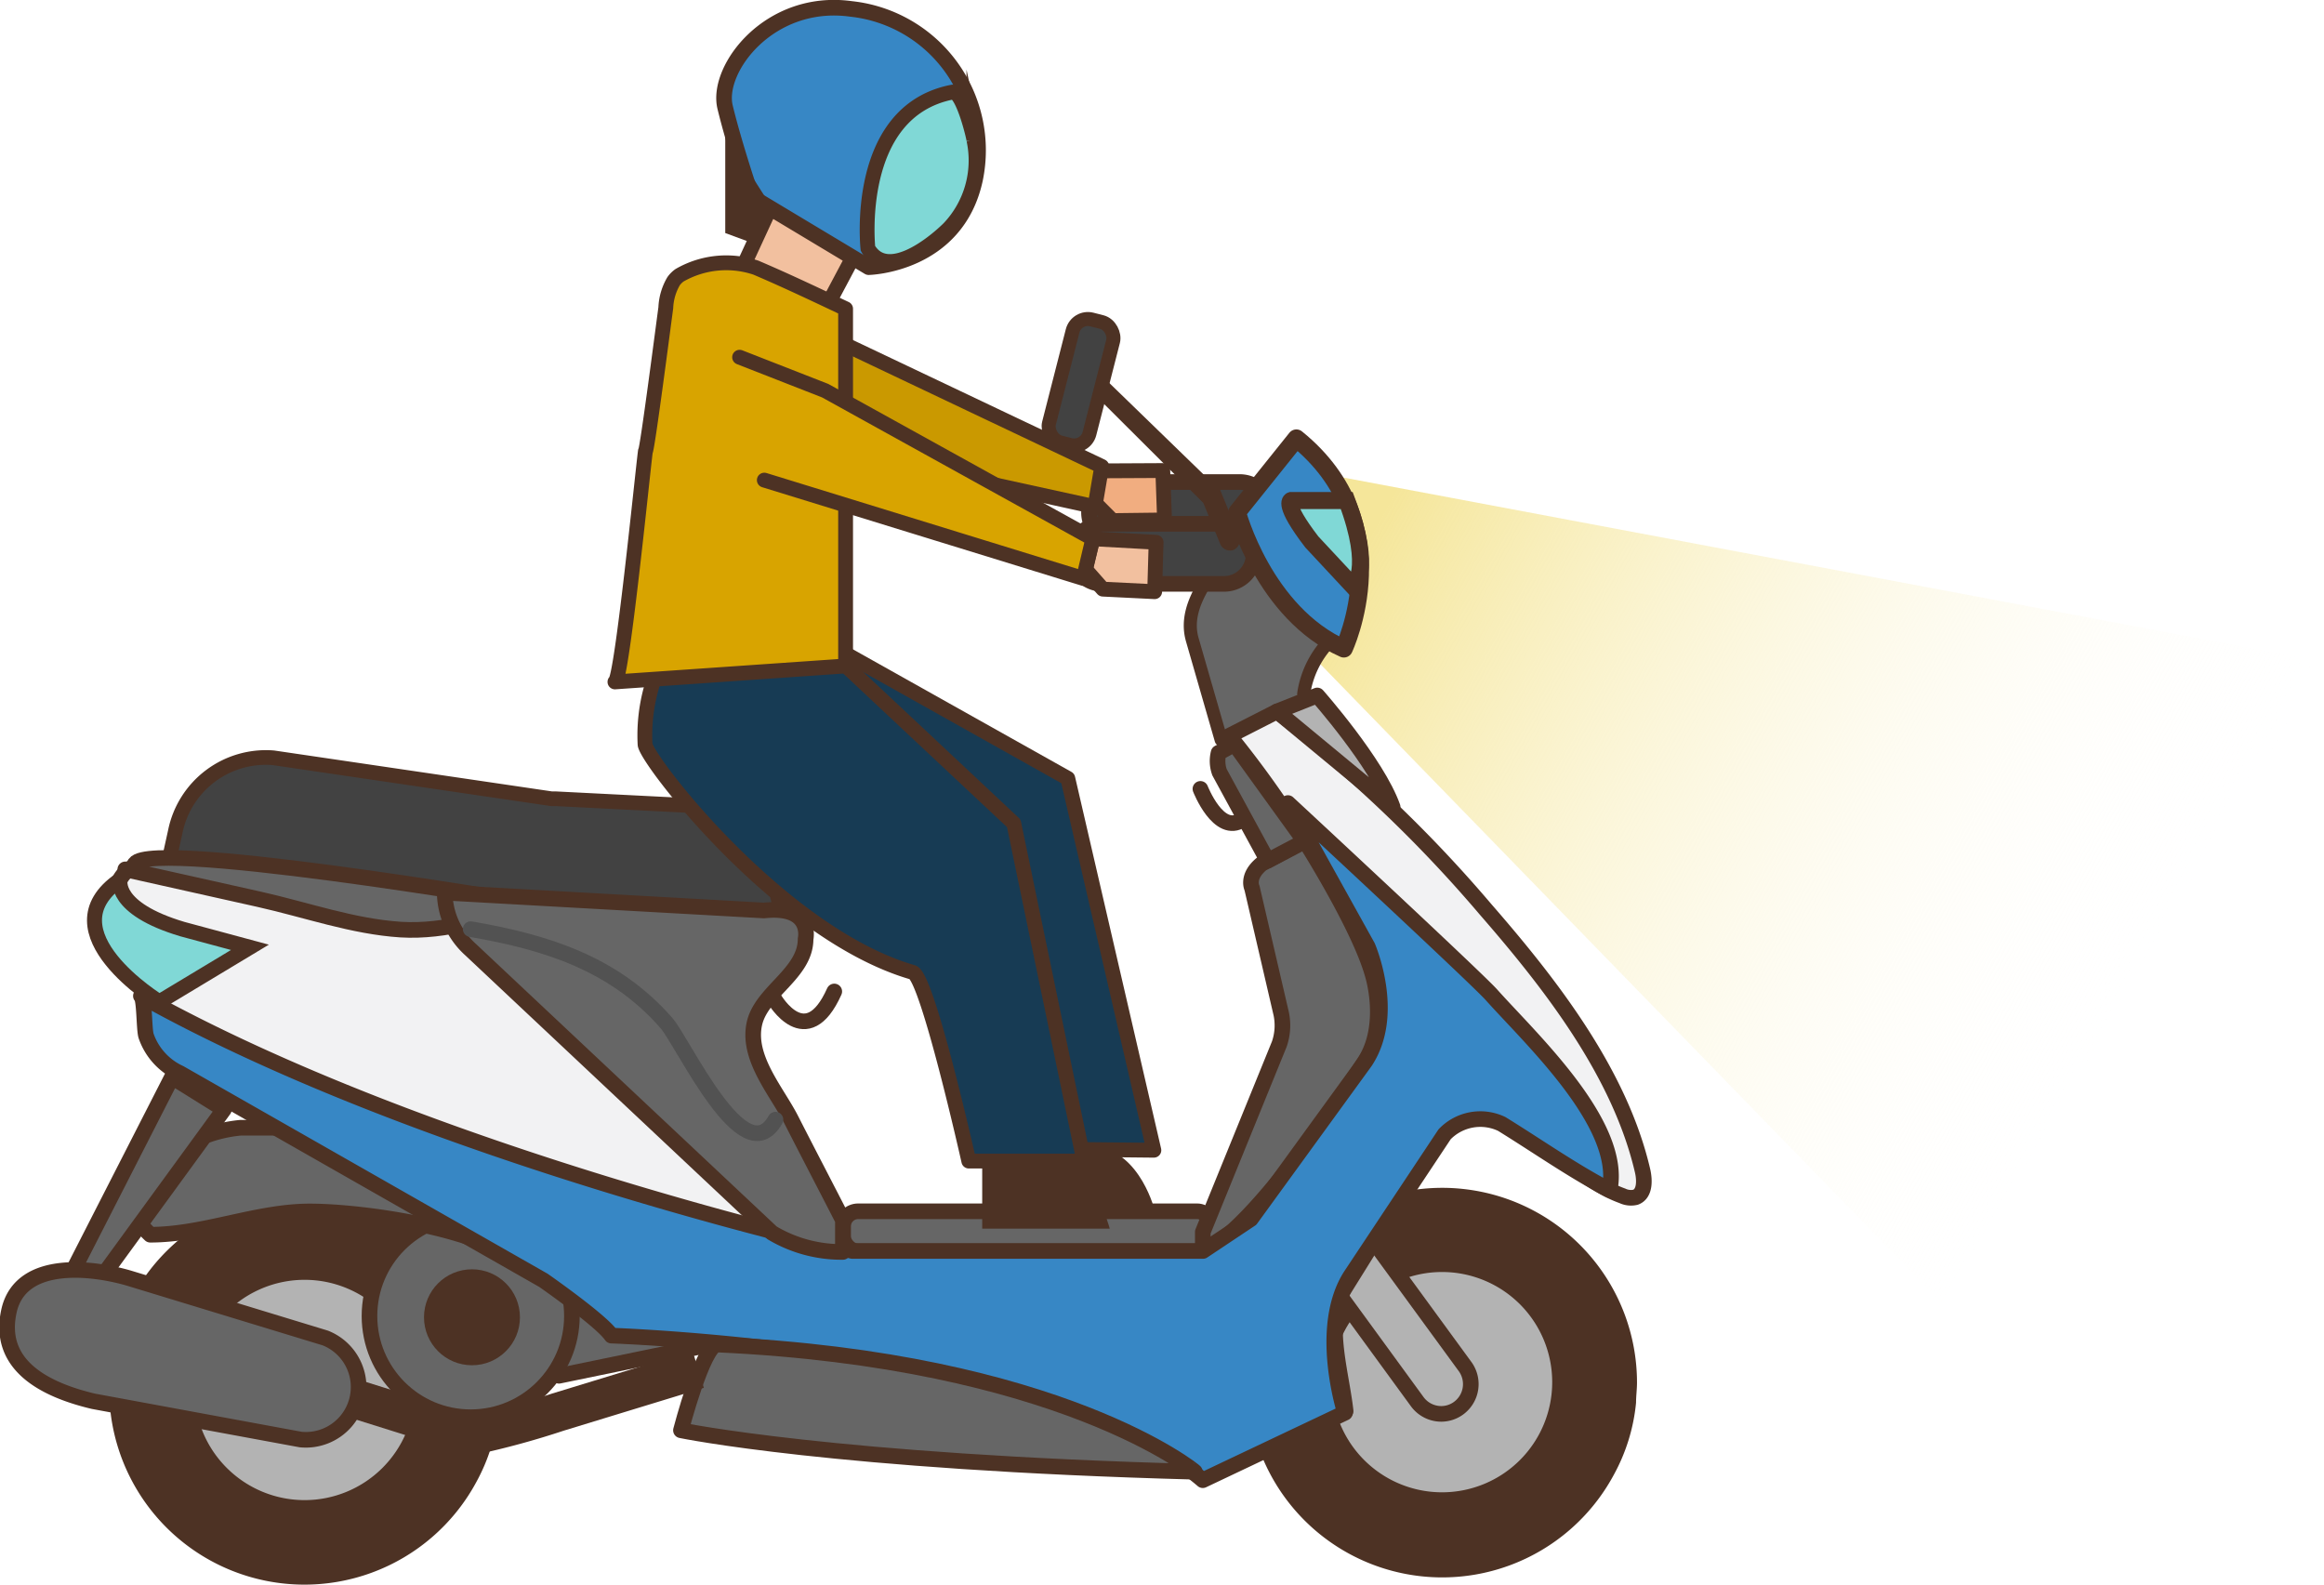 <svg xmlns="http://www.w3.org/2000/svg"
    xmlns:xlink="http://www.w3.org/1999/xlink" viewBox="0 0 145.8 99.43">
    <defs>
        <style>.cls-1{fill:url(#未命名漸層_107);}.cls-2{fill:#4d3224;}.cls-10,.cls-3{fill:#b3b3b3;}.cls-18,.cls-4,.cls-9{fill:#424242;}.cls-10,.cls-11,.cls-12,.cls-14,.cls-15,.cls-16,.cls-17,.cls-18,.cls-19,.cls-20,.cls-21,.cls-22,.cls-23,.cls-4,.cls-5,.cls-6,.cls-7,.cls-8,.cls-9{stroke:#4d3224;}.cls-15,.cls-17,.cls-18,.cls-21,.cls-23,.cls-4{stroke-miterlimit:10;}.cls-10,.cls-11,.cls-12,.cls-13,.cls-14,.cls-4,.cls-8{stroke-width:0.98px;}.cls-5{fill:#f1ad80;}.cls-10,.cls-11,.cls-12,.cls-13,.cls-14,.cls-16,.cls-19,.cls-20,.cls-22,.cls-5,.cls-6,.cls-7,.cls-8,.cls-9{stroke-linecap:round;stroke-linejoin:round;}.cls-19,.cls-20,.cls-21,.cls-22,.cls-5,.cls-6{stroke-width:0.93px;}.cls-6{fill:#ca9900;}.cls-7,.cls-8{fill:#666;}.cls-7{stroke-width:0.82px;}.cls-9{stroke-width:0.92px;}.cls-11{fill:#f2f2f3;}.cls-12,.cls-16{fill:#3787c5;}.cls-13,.cls-14,.cls-23{fill:none;}.cls-13{stroke:#525252;}.cls-15,.cls-17,.cls-21{fill:#80d8d6;}.cls-15{stroke-width:0.94px;}.cls-16{stroke-width:1.12px;}.cls-17{stroke-width:1.07px;}.cls-18{stroke-width:0.88px;}.cls-19{fill:#173b54;}.cls-20{fill:#f2c09f;}.cls-22{fill:#d8a400;}.cls-23{stroke-width:2.44px;}</style>
        <linearGradient id="未命名漸層_107" x1="1771.39" y1="4091.42" x2="1715.07" y2="4093.05" gradientTransform="matrix(0.86, 0.51, -0.51, 0.86, 698.45, -4361.1)" gradientUnits="userSpaceOnUse">
            <stop offset="0" stop-color="#fff" stop-opacity="0"/>
            <stop offset="0.61" stop-color="#f9f0c2" stop-opacity="0.6"/>
            <stop offset="1" stop-color="#f5e69a"/>
        </linearGradient>
    </defs>
    <title>home-n-scooter-down01</title>
        <g class="wheel">
            <path class="cls-2" d="M102.64,88c0-.42.06-.84.06-1.27a12.22,12.22,0,1,0-1.47,5.82A11.7,11.7,0,0,0,102.64,88Z"/>
            <path class="cls-3" d="M90.47,79.8a6.91,6.91,0,1,1-6.91,6.91A6.91,6.91,0,0,1,90.47,79.8Z"/>
            <path class="cls-2" d="M31.28,88.46c0-.41.07-.84.07-1.26A12.25,12.25,0,1,0,29.87,93,11.75,11.75,0,0,0,31.28,88.46Z"/>
            <path class="cls-3" d="M19.11,80.29A6.91,6.91,0,1,1,12.2,87.2,6.91,6.91,0,0,1,19.11,80.29Z"/>
        </g>
    <g class="body">
        <g class="light">
            <polyline class="cls-1" points="84.23 29.95 145.8 41.52 121.88 81.81 80.39 39.15 84.23 29.95"/>
            <animate attributeType="auto" attributeName="opacity" dur="0.8s" values="0.5;1;0.5" repeatCount="indefinite" begin="0"/>
        </g>
        <path class="cls-4" d="M70.17,34h7.6a1.85,1.85,0,0,0,1.85-1.85v-.06a1.85,1.85,0,0,0-1.85-1.85h-7.6a1.85,1.85,0,0,0-1.85,1.85v.06A1.85,1.85,0,0,0,70.17,34Z"/>
        <polygon class="cls-5" points="68.63 31.48 69.8 32.66 73.06 32.62 72.95 29.52 68.97 29.54 68.63 31.48"/>
        <polygon class="cls-6" points="46.3 19.26 42.55 26.07 68.69 31.79 69.12 29.26 51.79 21.03 46.3 19.26"/>
        <path class="cls-7" d="M76.61,46.41,74.8,40.13c-.69-2.41,1.66-4.54,2.78-6.53l2.78-4.91c.82-.31,3.41,4,3.47,4.82,0,0,1,5.2,1,5.46.09,1.17-1,.8-1.42,1.26a6,6,0,0,0-1.62,3.29"/>
        <polygon class="cls-8" points="35.07 86.31 44.52 84.36 42.73 76.86 31 79.3 35.07 86.31"/>
        <circle class="cls-8" cx="29.53" cy="82.56" r="6.35"/>
        <circle class="cls-2" cx="29.61" cy="82.64" r="3.01"/>
        <path class="cls-8" d="M31.45,78.44C27.9,76.7,22.13,76,19.43,76c-3.33,0-6.66,1.46-10,1.46-1.06-1-1.31-1.85-1.16-2.17a8.64,8.64,0,0,1,6.82-4.54h7Z"/>
        <path class="cls-9" d="M43.56,50.55c4.39-.42,4.87,4.29,5.6,7.41H9.72L11,52.16a5.8,5.8,0,0,1,6.15-4.62l17.45,2.57.26,0Z"/>
        <path class="cls-10" d="M90.42,88.7a1.85,1.85,0,0,0,1.09-.36,1.87,1.87,0,0,0,.41-2.6l-7.24-9.91a1.86,1.86,0,1,0-3,2.19l7.23,9.91A1.87,1.87,0,0,0,90.42,88.7Z"/>
        <path class="cls-11" d="M52.88,78.55c-3.11.47-6.52-4.21-6.52-4.21L35.05,61.42s-2-2.53-1.6-4.73c-9-1-14.55-1.87-23.57-2.46a3.36,3.36,0,0,0-1.45.12c-1,.41-1.4,1.72-1.36,2.84.19,4.48,4.27,7.68,8,10.22,5.14,3.53,10.28,5.59,15.41,9.13,2.85,1.95,7.92,7.21,7.92,7.21a160.63,160.63,0,0,1,18.82,2,46.86,46.86,0,0,1,18.28,7l8.92-4.23c-.26-2.32-1.13-5-.35-7.23l7-11.25c1.84-.56,4.3.78,5.88,1.87s3,2.45,4.83,3.11a1.26,1.26,0,0,0,.83.09c.59-.22.58-1.05.44-1.66-1.42-6.11-5.73-11.67-9.85-16.4A84.45,84.45,0,0,0,80.12,44.63l-3,1.53a63.49,63.49,0,0,1,8.13,12.91,9.78,9.78,0,0,1,1.25,4.67c-.12,2-1.32,3.73-2.52,5.33-1.64,2.2-3.35,4.35-5.1,6.46a8.45,8.45,0,0,1-3,2.57,8.55,8.55,0,0,1-3.27.43l-19.7,0"/>
        <path class="cls-4" d="M69.19,36.63h7.6a1.86,1.86,0,0,0,1.86-1.85v-.06a1.87,1.87,0,0,0-1.86-1.86h-7.6a1.86,1.86,0,0,0-1.85,1.86v.06A1.85,1.85,0,0,0,69.19,36.63Z"/>
        <path class="cls-2" d="M77.36,34.51a.67.67,0,0,0,.38-.86l-1.18-2.89a.66.66,0,0,0-.45-.41L69,23.45a.65.65,0,0,0-.81.47.66.66,0,0,0,.47.82l6.83,6.81,1.06,2.57A.67.67,0,0,0,77.36,34.51Z"/>
        <rect class="cls-8" x="52.89" y="75.99" width="23.16" height="2.52" rx="0.95" ry="0.95"/>
        <path class="cls-8" d="M75.46,78.51l0-1.22L80.26,65.5a3.59,3.59,0,0,0,.12-1.9l-1.83-7.88s-.37-.73.61-1.53l2.69-1.46s3.42,5.37,4.27,8.43c0,0,1,3.18-.54,5.5C85.58,66.66,78.79,77.23,75.46,78.51Z"/>
        <path class="cls-8" d="M77.45,46.68l-1,.55a2.08,2.08,0,0,0,.06,1.22L79.53,54l2.32-1.22Z"/>
        <path class="cls-12" d="M93.56,62.4c2.47,2.77,8.3,8.16,7.42,12.26-2.32-1.21-4.53-2.77-6.77-4.15a3.11,3.11,0,0,0-3.58.65L84.76,80c-2.12,3.25-.38,8.63-.38,8.63l-8.92,4.23c-9.47-8.15-37.1-9.07-37.1-9.07-.62-.93-4.27-3.47-4.27-3.47l-22.81-13A4,4,0,0,1,9.17,65c-.14-.39-.09-2.38-.33-2.52,18.08,10.1,44.63,16,44.63,16h22l3-2,7.17-9.87c2-3,.16-7.23.16-7.23l-5-9S92.58,61.31,93.56,62.4Z"/>
        <path class="cls-10" d="M80.12,44.63l2.52-1s3.75,4.24,4.73,7Z"/>
        <path class="cls-8" d="M8.43,54.35c-.41-2,25,2.34,25,2.34-2.67.87-5.44,1.8-8.28,1.63-3-.19-5.93-1.24-8.88-1.9L7.86,54.54"/>
        <path class="cls-8" d="M27.9,56a4.87,4.87,0,0,0,1.63,3.58l18.9,17.76a8.5,8.5,0,0,0,4.45,1.2v-2c-1.08-2.11-2.18-4.21-3.26-6.33-.91-1.77-2.82-3.91-2.27-6.08.5-1.94,3.19-3.08,3.19-5.22,0,0,.49-2.12-2.61-1.79Z"/>
        <path class="cls-13" d="M29.53,58.29c4.71.81,9,2.14,12.27,5.88,1.07,1.21,4.88,9.58,6.85,6.07"/>
        <path class="cls-14" d="M48.59,62.69s2,3.42,3.75-.49"/>
        <path class="cls-14" d="M75.31,49.49s1.14,2.93,2.61,1.95"/>
        <path class="cls-15" d="M7.54,55.19s-.49,1.79,3.91,3.1l4.23,1.14L10,62.85S2.81,58.45,7.54,55.19Z"/>
        <path class="cls-8" d="M10.79,67.57,4.44,80s-.16,1.62,1.3,1l8.31-11.4Z"/>
        <path class="cls-8" d="M45,84.35c-.88,0-2.28,5.38-2.28,5.38s9.61,2,32.24,2.6C75,92.33,66.51,85.33,45,84.35Z"/>
        <path class="cls-16" d="M81.33,27.5l-3.72,4.64s1.68,6.32,6.7,8.55C84.31,40.69,88,32.89,81.33,27.5Z"/>
        <path class="cls-17" d="M84.49,31.4H81s-.56.18,1.3,2.6l2.6,2.79S86.16,35.86,84.49,31.4Z"/>
        <rect class="cls-18" x="66.51" y="20" width="2.62" height="7.96" rx="0.99" ry="0.99" transform="translate(8.06 -16.06) rotate(14.35)"/>
        <path class="cls-2" d="M64.46,72v4h8s-.87-3.69-3.69-4.08Z"/>
        <polygon class="cls-19" points="53.36 49.68 61.53 51.72 67.44 72.11 72.39 72.16 66.99 48.83 51.71 40.26 50.74 49.59 53.36 49.68"/>
        <polygon class="cls-20" points="48.5 12.65 46.33 17.35 51.39 20.13 53.52 16.12 48.5 12.65"/>
        <polygon class="cls-20" points="68.09 35.71 69.19 36.96 72.44 37.12 72.53 34.02 68.56 33.8 68.09 35.71"/>
        <path class="cls-12" d="M47.17,12.36l7.33,4.4s5.5-.12,6.67-5.5A8.92,8.92,0,0,0,53.4.56c-5.12-.71-8.49,3.76-7.91,6.16S47.17,12.36,47.17,12.36Z"/>
        <path class="cls-21" d="M54.45,15.58S53.52,7,59.74,5.78c.63-.13,1.31,2.66,1.36,3a6.18,6.18,0,0,1-1.58,5.56C58.44,15.4,55.63,17.61,54.45,15.58Z"/>
        <path class="cls-2" d="M61.62,73.08v4h8s-.88-3.7-3.7-4.09Z"/>
        <path class="cls-19" d="M41.38,41.71a11,11,0,0,0-.91,5C40.6,47.73,49,58.62,57.26,61c.93.27,3.52,11.84,3.52,11.84H68l-4.4-21.19L53,41.71Z"/>
        <path class="cls-22" d="M42.63,17.27a1.62,1.62,0,0,0-.37.37,3.57,3.57,0,0,0-.49,1.67c-.11.79-1.17,9-1.28,9-.17,1.27-1.48,14.44-1.91,14.47l14.47-1,0-22.41c-1.86-.88-3.73-1.77-5.63-2.58A5.87,5.87,0,0,0,42.63,17.27Z"/>
        <polyline class="cls-22" points="47.95 30.12 67.97 36.29 68.56 33.8 51.77 24.51 46.4 22.41"/>
        <path class="cls-2" d="M45.5,8.43v6.19l1.79.66,1.3-2Z"/>
        <path class="cls-8" d="M18.86,90.31l-13-2.4c-3-.71-6.13-2.25-5.27-5.78C1.42,78.9,6,79.56,8.14,80.2l12.27,3.74a3.31,3.31,0,0,1-1.55,6.37Z"/>
        <path class="cls-23" d="M22.4,87.8l7.21,2.26A51,51,0,0,0,35,88.59l8.8-2.69"/>
        <animateTransform attributeType="auto" attributeName="transform" type="translate" values="0 0; 0 -2.5; 0 0" dur="0.8s" begin="0" repeatCount="indefinite" />
    </g>
</svg>